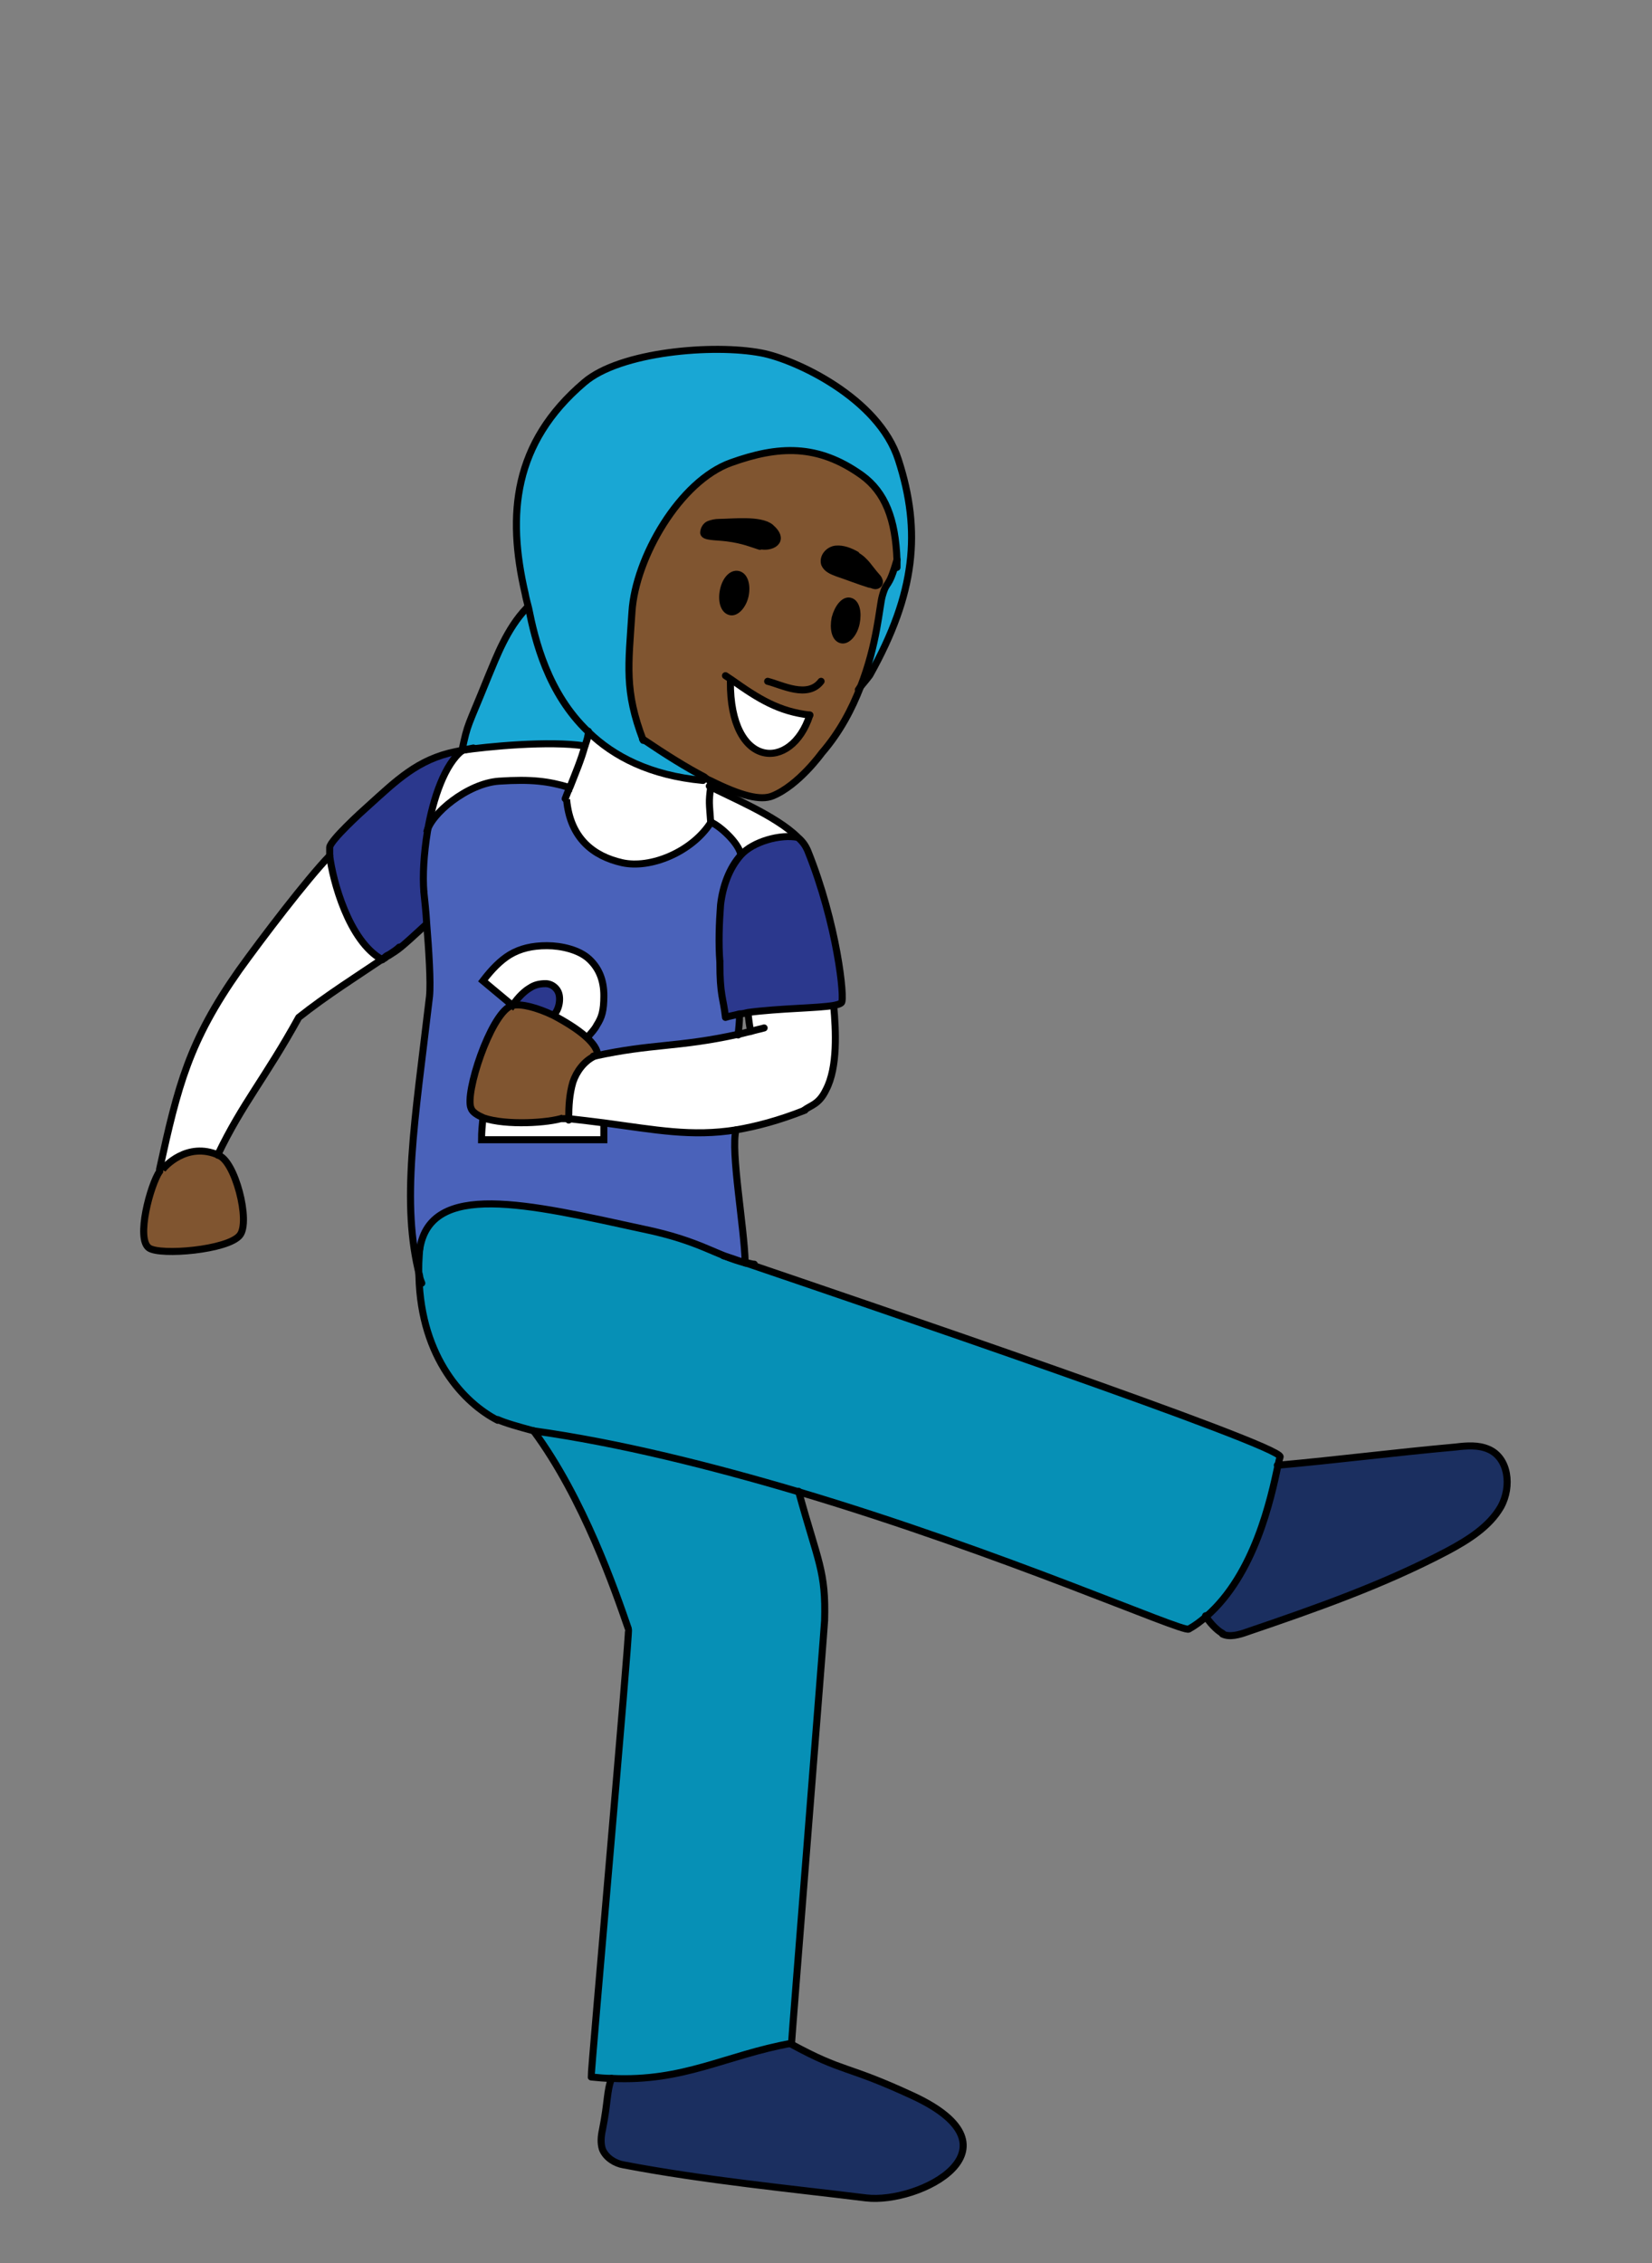 <?xml version="1.0" encoding="UTF-8"?><svg id="africaModest" xmlns="http://www.w3.org/2000/svg" width="235" height="321.9" viewBox="0 0 235 321.9"><rect x="0" y="0" width="235" height="321.9" fill="#808080" stroke="none"/><defs><style>.cls-1{stroke-linecap:round;stroke-linejoin:round;}.cls-1,.cls-2{fill:none;stroke:#000;}.cls-2{stroke-miterlimit:10;}.cls-3,.cls-4,.cls-5,.cls-6,.cls-7,.cls-8,.cls-9,.cls-10{stroke-width:0px;}.cls-4{fill:#4a62ba;}.cls-5{fill:#2b388d;}.cls-6{fill:#1b2f60;}.cls-7{fill:#19a7d4;}.cls-8{fill:#0690b6;}.cls-9{fill:#805530;}.cls-10{fill:#fff;}</style></defs><path class="cls-6" d="M211.7,206c2.9,1.3,3.4,5.4,1.8,8.2-1.6,2.9-4.6,4.8-7.6,6.3-9.1,4.8-18.8,8.2-28.5,11.5-1.2.4-2.5.8-3.5.3-.8-.4-2-1.7-2.4-2.5,6.9-6,9.2-16.8,10.2-21.5,8.9-.8,16.5-1.8,25.4-2.6,1.5-.1,3.2-.3,4.6.3Z"/><path class="cls-8" d="M59.6,181.6c0-1.3,0-2.6.1-4,1.5-9.7,15.3-6.5,31.8-2.9,8.2,1.8,10.4,3.9,14.5,4.8,0,0,0,0,.1,0,15.7,5.3,76.2,26,75.8,27.5,0,.3-.2.7-.3,1.2-1,4.7-3.3,15.5-10.2,21.5-.8.7-1.6,1.3-2.5,1.8s-26.2-10.7-55.4-19.5c-12.4-3.7-25.5-7-37.8-8.7-2.2-.6-4-1.1-5.1-1.6-4.7-2.4-10.9-8.8-11.2-20.4Z"/><path class="cls-6" d="M130.1,298.1c16.1,7.5.9,15.4-6.7,14.5-10.6-1.2-23.1-2.5-34.5-4.7-1.3-.2-2.5-1-3-2.2-.4-.9-.2-1.8,0-2.8.8-4,.6-5.5,1.3-7.3,10.3.5,16.2-3.3,25.6-5,7.7,4.3,7.8,2.9,17.4,7.4Z"/><path class="cls-7" d="M127.5,79.7c-.2-5.9-1.7-9.7-5-12.1-6.3-4.5-11.9-4.2-18.6-1.8-7.3,2.6-13.6,13.5-14.1,21.2s-1.1,11.2,1.6,18.3c3.4,2.3,6.4,4.1,8.8,5.4l-.2.3c-7.5-.7-12.7-3.4-16.3-6.9-5.7-5.6-7.5-13.1-8.5-17.6-.2-.8-.3-1.5-.5-2.1-2.5-11.3-1.7-21.4,8.4-30,5.1-4.3,18.4-5.5,25.2-4.2,4.8.9,16.7,6.5,19.5,15.2,3.3,10.2,2.4,18.9-4,30.5,0,.1-1.1,1.4-1.5,1.9,2.3-6.1,2.7-11.5,3.1-12.9.7-2.5.8-.7,2.1-5.2Z"/><path class="cls-9" d="M122.4,97.8c-1.2,3.1-2.9,6.4-5.5,9.4,0,0-3.3,4.6-7,6.1-1.7.7-4.5,0-8.9-2.2-.3-.1-.6-.3-.8-.5-2.5-1.3-5.4-3.1-8.8-5.4-2.7-7.1-2.1-10.6-1.6-18.3s6.9-18.5,14.1-21.2c6.7-2.4,12.3-2.7,18.6,1.8,3.3,2.4,4.9,6.1,5,12.1-1.3,4.5-1.4,2.7-2.1,5.2-.4,1.4-.7,6.8-3.1,12.9ZM104.1,96.7l-.2.3c0,12.5,8.7,12.9,11.3,4.8-4.4-.5-7.3-2.3-11.1-5ZM125.1,82.7c0-.3-.2-.6-.4-.8-1-1.1-1.6-2.3-2.9-3-.9-.5-1.9-.9-2.9-.8s-1.9,1.1-1.6,2.1c.3.7,1,1,1.8,1.3,1.5.5,3,1.1,4.6,1.6.3,0,.6.2.8.2.3,0,.6-.2.6-.5ZM121.8,88.5c.3-1.5,0-2.9-.9-3.1-.8-.2-1.7.9-2.1,2.4-.3,1.5,0,2.9.9,3.1.8.2,1.8-.9,2.1-2.4ZM108.1,77.7c1.4.4,3.9-.7,1.5-2.6-1.5-1.3-5.5-.8-7.3-.7-.5,0-1,0-1.5.3-.5.2-.8.7-.7,1.2,0,.6,1.7.5,3.3.7,2.4.3,3.7.9,4.7,1.2ZM105.9,84.6c.3-1.5-.1-2.8-1-3-.9-.2-1.8.8-2.1,2.3-.3,1.5.1,2.8,1,3,.8.2,1.8-.9,2.1-2.3Z"/><path class="cls-3" d="M124.7,81.9c.2.2.4.5.4.8,0,.3-.3.5-.6.5-.3,0-.6,0-.8-.2-1.5-.5-3-1.1-4.6-1.6-.7-.3-1.5-.6-1.8-1.3-.3-1,.6-2,1.6-2.1s2,.4,2.9.8c1.4.7,1.9,1.9,2.9,3Z"/><path class="cls-3" d="M120.9,85.4c.8.2,1.2,1.6.9,3.1-.3,1.5-1.3,2.6-2.1,2.4-.8-.2-1.2-1.6-.9-3.1.3-1.5,1.3-2.6,2.1-2.4Z"/><path class="cls-5" d="M106.4,144.1c-.4,0-.8.1-1.2.2-.7.1-1.4.3-2,.5-.3-2.9-.7-3-.8-7.9-.2-2.6-.1-5.5.1-8.1.3-2.6,1.2-5.2,2.9-7.1s5.6-3,8.1-2.5c.6.6,1.1,1.3,1.4,1.9,4.2,10.5,5.2,21.1,4.8,21.6-.2.2-.5.3-1.1.4-2.3.4-7.7.3-12.2,1Z"/><path class="cls-10" d="M85.9,159.7c-1.6-.2-3.2-.4-5-.6,0-1.7,0-3.5.6-5.2.5-1.6,1.6-3.1,3.1-3.7,8.2-1.7,11.9-1.1,20.4-3.1.6-.1,1.1-.3,1.7-.4-.1-.8-.2-1.8-.4-2.6,4.5-.6,9.9-.6,12.2-1h0c.3,3.4.6,8.7-1.1,12-1,2.1-2.2,2.2-3.1,2.9-3.8,1.5-6.9,2.3-9.8,2.8-6.3,1-11.4,0-18.8-1Z"/><path class="cls-8" d="M113.7,212.2c2.8,10.2,3.9,11.3,3.7,18.4,0,.6-4.7,59.5-4.7,60.1-9.4,1.6-15.3,5.4-25.6,5-.9,0-1.9-.1-2.9-.2-.1-.4,5.5-63.2,5.3-63.7-1.9-5.5-6.4-18.6-13.5-28.2,12.2,1.7,25.3,5,37.8,8.7Z"/><path class="cls-10" d="M113.5,119.2c-2.5-.5-6.4.6-8.1,2.5-.3-1.8-3.3-4.4-4.4-4.7,0,0,0,0,0,0-.3-2.8-.4-2.8,0-5.1,2.8,1.5,9.5,4.2,12.6,7.3Z"/><path class="cls-10" d="M115.2,101.7c-2.6,8.1-11.4,7.7-11.3-4.8l.2-.3c3.8,2.7,6.7,4.6,11.1,5Z"/><path class="cls-3" d="M109.7,75c2.3,2,0,3-1.5,2.6-1-.3-2.3-.9-4.7-1.2-1.6-.2-3.2-.1-3.3-.7,0-.5.3-1,.7-1.2.5-.2,1-.3,1.5-.3,1.8,0,5.8-.5,7.3.7Z"/><path class="cls-5" d="M106,179.5s0,0,.1,0c0,0,0,0-.1,0h0Z"/><path class="cls-3" d="M105,81.6c.8.2,1.3,1.5,1,3-.3,1.5-1.3,2.5-2.1,2.3-.9-.2-1.3-1.5-1-3,.3-1.5,1.3-2.5,2.1-2.3Z"/><path class="cls-4" d="M106,179.5h0c-4.1-1-6.3-3-14.5-4.8-16.5-3.6-30.3-6.9-31.8,2.9-.1,1.4-.2,2.7-.1,4-2.7-10.6-.6-22,1.4-39.8.2-2,0-6.5-.4-10.3-.2-1.8-.3-3.5-.4-4.5-.2-2.4,0-5.5.5-8.6.6-2.6,5.8-6.9,10.3-7.3,4.6-.4,7,0,10,.9-.3.6-.5,1.2-.7,1.7.5,5.6,3.9,8.1,7.9,9,4,.9,9.9-1.5,12.6-5.7,1.1.3,4.1,2.9,4.4,4.7-1.7,1.9-2.6,4.5-2.9,7.1-.3,2.6-.4,5.5-.1,8.1,0,4.9.5,5.1.8,7.9.6-.2,1.3-.3,2-.5,0,1.2-.1,1.7-.2,2.9-8.6,1.9-12.2,1.3-20.4,3.1.1,0,.3-.1.4-.2h0c0-.8-.6-1.7-1.6-2.6.5-.6,1-1.2,1.3-1.7.7-1.2,1-2.6,1-4.2s-.7-3.9-2.1-5.2-3.4-1.9-6-1.9-3.8.4-5.3,1.3c-1.3.8-2.5,2-3.8,3.7l4.2,3.5h0c-.1.1-.2.2-.3.2-2.9,1.4-6.5,12.4-5.6,14.5.2.6.9,1,1.8,1.4-.1,1-.2,2-.2,3.1h17.4v-2.4c7.4,1,12.5,2,18.8,1-.8,3,1.2,14,1.3,18.8Z"/><path class="cls-10" d="M81.1,112c.7-1.8,1.6-3.9,2.1-5.8.2-.8.4-1.5.5-2.1,3.6,3.5,8.8,6.2,16.3,6.9l.2-.3c.3.2.6.3.8.5,0,.3,0,.5,0,.8-.3,2.3-.2,2.2,0,5.1,0,0,0,0,0,0-2.7,4.2-8.6,6.6-12.6,5.7-4-.9-7.4-3.4-7.9-9,.2-.5.4-1.1.7-1.7Z"/><path class="cls-10" d="M80.9,159.1c1.8.2,3.4.4,5,.6v2.4h-17.4c0-1.1.1-2.1.2-3.1,3.2,1.1,9.3.7,11.3,0,.3,0,.6,0,.8,0Z"/><path class="cls-10" d="M83.7,136.3c1.4,1.3,2.1,3,2.1,5.2s-.3,3.1-1,4.2c-.3.6-.8,1.1-1.3,1.7-1.2-1.1-3-2.2-4.7-3.1.1-.1.2-.2.3-.3.4-.6.6-1.3.6-2s-.2-1.2-.6-1.6c-.4-.4-.9-.6-1.4-.6-.9,0-1.6.2-2.2.6-.7.4-1.6,1.2-2.5,2.5l-4.2-3.5c1.3-1.7,2.5-2.9,3.8-3.7,1.5-.9,3.2-1.3,5.3-1.3s4.6.6,6,1.9Z"/><path class="cls-9" d="M84.6,150.2c-1.5.7-2.6,2.2-3.1,3.7-.5,1.7-.6,3.4-.6,5.2-.3,0-.5,0-.8,0-2,.7-8.2,1.1-11.3,0-.9-.3-1.6-.8-1.8-1.4-.9-2.2,2.7-13.2,5.6-14.5.1,0,.2,0,.3-.1,1.3-.3,3.6.3,5.8,1.4,1.8.8,3.5,2,4.7,3.1,1,.9,1.6,1.7,1.6,2.5h0c-.1.1-.3.2-.4.2Z"/><path class="cls-7" d="M83.7,104c0,.6-.2,1.3-.5,2.1h0c-5-.8-14.1.1-17.4.6.9-4.2.7-3,3.8-10.7,1-2.6,2.6-6.7,5.4-9.6h.3c.9,4.5,2.7,12,8.5,17.6Z"/><path class="cls-10" d="M83.1,106.1h0c-.5,1.9-1.4,4-2.1,5.8-3-.9-5.4-1.2-10-.9-4.5.3-9.8,4.7-10.3,7.3.8-4.9,2.4-9.7,5-11.6,3.3-.5,12.4-1.4,17.4-.6Z"/><path class="cls-5" d="M79,140.4c.4.4.6.9.6,1.6s-.2,1.4-.6,2c0,.1-.2.2-.3.3-2.3-1.1-4.6-1.7-5.8-1.4h0c1-1.3,1.8-2.1,2.5-2.6.6-.4,1.4-.6,2.2-.6s1,.2,1.4.6Z"/><path class="cls-5" d="M55.3,135.8c0,0-.1,0-.2.1-.1,0-.2.2-.4.3-.1,0-.2.2-.3.2-4.8-2.6-7.1-11.4-7.5-14.8,0-.6,0-1,0-1.2.1-1,4.6-5.1,5.4-5.8,4.1-3.7,7.1-6.7,12.5-7.8s.6-.1,1-.2c-2.5,1.9-4.2,6.8-5,11.6-.5,3.1-.7,6.2-.5,8.6.1,1,.3,2.7.4,4.5h0c-3.9,3.7-3.9,3.5-5.3,4.4Z"/><path class="cls-10" d="M54.4,136.5c-3.4,2.3-8,5.2-11.9,8.3-4.8,8.7-8,12.2-11.5,19.5h0c-4.5-2-7.8,1.7-8,2.1h-.3c2.6-12,4.3-18.3,11.3-28.4,3.2-4.6,9.6-13,12.9-16.3.4,3.4,2.7,12.3,7.5,14.8Z"/><path class="cls-9" d="M31,164.3h0c2.4.6,4.7,9.4,3.1,11.4-1.7,2.1-11.3,2.9-12.9,1.8-1.9-1.3.2-9,1.5-10.9,0-.1,0-.2,0-.3h.3c.2-.3,3.5-4,8-2Z"/><path class="cls-1" d="M65.8,106.7c3.3-.5,12.4-1.4,17.4-.6"/><path class="cls-2" d="M46.9,121.7c0-.6,0-1,0-1.2.1-1,4.6-5.1,5.4-5.8,4.1-3.7,7.1-6.7,12.5-7.8s.6-.1,1-.2"/><path class="cls-1" d="M54.4,136.5c-4.8-2.6-7.1-11.4-7.5-14.8"/><path class="cls-1" d="M55.1,136c-.1,0-.2.2-.4.3"/><path class="cls-1" d="M60.6,131.5c-3.9,3.6-3.9,3.5-5.3,4.4"/><path class="cls-1" d="M46.9,121.7c-3.2,3.3-9.6,11.7-12.9,16.3-7.1,10.1-8.7,16.4-11.3,28.3,0,0,0,.2,0,.3"/><path class="cls-1" d="M56.8,134.7c-.4.4-.9.7-1.5,1.1,0,0-.1,0-.2.1-.1,0-.3.2-.4.3-.1,0-.2.2-.3.2-3.4,2.3-8,5.2-11.9,8.3-4.8,8.7-8,12.2-11.5,19.5"/><path class="cls-1" d="M31,164.3c2.4.6,4.7,9.5,3.1,11.4-1.7,2.1-11.3,2.9-12.9,1.8-1.9-1.3.2-9,1.5-10.9"/><path class="cls-1" d="M102.4,136.8c0,4.9.5,5.1.8,7.9.6-.2,1.3-.3,2-.5.4,0,.8-.1,1.2-.2,4.5-.6,9.9-.6,12.2-1,.5-.1.9-.2,1.1-.4.5-.5-.6-11.2-4.8-21.6-.3-.7-.7-1.3-1.4-1.9-3.1-3.1-9.8-5.8-12.6-7.3,0,0,0,0,0,0"/><path class="cls-1" d="M114.5,157.9c-3.8,1.5-6.9,2.3-9.8,2.8-6.3,1-11.4,0-18.8-1-1.6-.2-3.2-.4-5-.6-.3,0-.5,0-.8,0"/><path class="cls-1" d="M84.6,150.2c0,0-.1,0-.2,0"/><path class="cls-2" d="M105,147.1c-8.6,1.9-12.2,1.3-20.4,3.1"/><path class="cls-1" d="M108.7,146.2c-.7.2-1.3.3-1.9.5-.6.1-1.2.3-1.7.4"/><path class="cls-2" d="M85,150c0-.7-.6-1.6-1.6-2.5-1.2-1.1-3-2.2-4.7-3.1-2.3-1.1-4.6-1.7-5.8-1.4-.1,0-.2,0-.3.1-2.9,1.4-6.5,12.4-5.6,14.5.2.6.9,1,1.8,1.4,3.2,1.1,9.3.7,11.3,0"/><path class="cls-1" d="M118.6,143.1c.3,3.4.6,8.7-1.1,11.9-1,2.1-2.2,2.2-3.1,2.9"/><path class="cls-1" d="M83.7,104c0,.6-.2,1.3-.5,2.1-.5,1.9-1.4,4-2.1,5.8-.3.6-.5,1.2-.7,1.7"/><path class="cls-1" d="M60.3,126.9c.1,1,.3,2.7.4,4.5.3,3.7.6,8.3.4,10.3-2.1,17.9-4.1,29.3-1.4,39.8,0,.3.2.7.3,1"/><path class="cls-1" d="M104.7,160.7s0,0,0,0c-.8,3,1.2,14,1.3,18.8h0"/><path class="cls-1" d="M75.9,203.5c12.2,1.7,25.3,5,37.8,8.7,29.2,8.7,54.5,20,55.4,19.5s1.7-1.1,2.5-1.8c6.9-6,9.2-16.8,10.2-21.5.1-.5.2-.9.3-1.2.4-1.6-60.2-22.2-75.8-27.5,0,0-.1,0-.1,0-1.7-.6-2.9-1-3.3-1.1"/><path class="cls-1" d="M70.8,201.9c1.1.5,2.9,1,5.1,1.6"/><path class="cls-1" d="M75.9,203.5c7.1,9.6,11.6,22.7,13.5,28.2.2.5-5.4,63.3-5.3,63.7,1,.1,2,.2,2.9.2,10.3.5,16.2-3.3,25.6-5,0-.6,4.7-59.5,4.7-60.1.2-7.1-.9-8.2-3.7-18.4"/><path class="cls-1" d="M87,295.6c-.7,1.8-.5,3.3-1.3,7.3-.2.9-.3,1.9,0,2.8.5,1.2,1.8,2,3,2.2,11.5,2.2,24,3.4,34.5,4.7,7.6.9,22.8-7,6.7-14.5-9.7-4.5-9.7-3.2-17.4-7.4"/><path class="cls-1" d="M59.7,177.6c-.1,1.4-.2,2.7-.1,4,.3,11.6,6.5,18,11.2,20.4"/><path class="cls-1" d="M173.9,232.4c1,.5,2.4.1,3.5-.3,9.7-3.3,19.4-6.7,28.5-11.5,3-1.6,6-3.5,7.6-6.3,1.6-2.9,1.1-7-1.8-8.2-1.4-.6-3-.5-4.6-.3-8.9.8-16.5,1.8-25.4,2.6h0"/><path class="cls-1" d="M171.5,229.8c.4.8,1.6,2.1,2.4,2.5"/><path class="cls-1" d="M107.3,179.8c-.4,0-.8-.2-1.2-.2,0,0,0,0-.1,0-4.1-1-6.3-3.1-14.5-4.8-16.5-3.6-30.3-6.9-31.8,2.9"/><path class="cls-2" d="M101.1,111.1c0,.3,0,.5,0,.8-.3,2.3-.2,2.2,0,5.1,0,0,0,0,0,0-2.7,4.2-8.6,6.6-12.6,5.7-4-.9-7.4-3.4-7.9-9"/><path class="cls-2" d="M106.4,143.9c0,0,0,.1,0,.2.1.8.2,1.8.4,2.6,0,0,0,.2,0,.3"/><path class="cls-1" d="M105.2,144.3c0,1.2-.1,1.7-.2,2.9h0"/><path class="cls-2" d="M65.8,106.7c-2.5,1.9-4.2,6.8-5,11.6-.5,3.1-.7,6.2-.5,8.6"/><path class="cls-2" d="M102.4,136.8c-.2-2.6-.1-5.5.1-8.1.3-2.6,1.2-5.2,2.9-7.1s5.6-3,8.1-2.5"/><path class="cls-2" d="M81.4,112.1c-.1,0-.2,0-.4-.1-3-.9-5.4-1.2-10-.9-4.5.3-9.8,4.7-10.3,7.3"/><path class="cls-2" d="M100.7,116.9c0,0,.2,0,.3,0,1.1.3,4.1,2.9,4.4,4.7"/><path class="cls-2" d="M85.9,159.5v2.6h-17.4c0-1.1.1-2.1.2-3.1"/><path class="cls-2" d="M78.5,144.6c0,0,.1-.2.2-.2.1-.1.2-.2.3-.3.4-.6.6-1.3.6-2s-.2-1.2-.6-1.6c-.4-.4-.9-.6-1.4-.6-.9,0-1.6.2-2.2.6-.7.4-1.6,1.2-2.5,2.5l-4.2-3.5c1.3-1.7,2.5-2.9,3.8-3.7,1.5-.9,3.2-1.3,5.3-1.3s4.6.6,6,1.9,2.1,3,2.1,5.2-.3,3.1-1,4.2c-.3.6-.8,1.1-1.3,1.7,0,0-.1.1-.2.2"/><path class="cls-1" d="M127.6,79.6s0,0,0,0c-1.3,4.5-1.4,2.7-2.1,5.2-.4,1.4-.7,6.8-3.1,12.9-1.2,3.1-2.9,6.4-5.5,9.4,0,0-3.3,4.6-7,6.1-1.7.7-4.5,0-8.9-2.2-.3-.1-.6-.3-.8-.5-2.5-1.3-5.4-3.1-8.8-5.4"/><path class="cls-1" d="M116.8,96.9c-1.9,2.5-5.6.5-7.6,0"/><path class="cls-1" d="M118.8,87.9c-.3,1.5,0,2.9.9,3.1.8.2,1.8-.9,2.1-2.4.3-1.5,0-2.9-.9-3.1-.8-.2-1.7.9-2.1,2.4Z"/><path class="cls-1" d="M102.9,84c-.3,1.5.1,2.8,1,3,.8.2,1.8-.9,2.1-2.3.3-1.5-.1-2.8-1-3-.9-.2-1.8.8-2.1,2.3Z"/><path class="cls-1" d="M115.2,101.7c-4.4-.5-7.3-2.3-11.1-5-.3-.2-.6-.4-.9-.6"/><path class="cls-1" d="M115.2,101.7c-2.6,8.1-11.4,7.7-11.3-4.8"/><path class="cls-1" d="M108.1,77.7c-1-.3-2.3-.9-4.7-1.2-1.6-.2-3.2-.1-3.3-.7,0-.5.3-1,.7-1.2.5-.2,1-.3,1.5-.3,1.8,0,5.8-.5,7.3.7,2.3,2,0,3-1.5,2.6Z"/><path class="cls-1" d="M121.8,78.9c-.9-.5-1.9-.9-2.9-.8s-1.9,1.1-1.6,2.1c.3.7,1,1,1.8,1.3,1.5.5,3,1.1,4.6,1.6.3,0,.6.2.8.2.3,0,.6-.2.6-.5,0-.3-.2-.6-.4-.8-1-1.1-1.6-2.3-2.9-3Z"/><path class="cls-1" d="M127.6,80.7c0-.3,0-.7,0-1-.2-5.9-1.7-9.7-5-12.1-6.3-4.5-11.9-4.2-18.6-1.8-7.3,2.6-13.6,13.5-14.1,21.2s-1.1,11.2,1.6,18.3"/><path class="cls-1" d="M122.1,98.1s.1-.1.2-.3c.5-.6,1.5-1.8,1.5-1.9,6.4-11.5,7.3-20.3,4-30.5-2.8-8.8-14.7-14.3-19.5-15.2-6.8-1.3-20.1-.2-25.2,4.2-10.1,8.6-11,18.8-8.4,30,.1.6.3,1.3.5,2.1.9,4.5,2.7,12.1,8.5,17.6,3.6,3.5,8.8,6.2,16.3,6.9"/><path class="cls-1" d="M74.9,86.5c-2.8,2.9-4.3,7-5.4,9.6-3.1,7.7-2.9,6.5-3.8,10.7"/><path class="cls-2" d="M31.1,164.3s0,0,0,0c-4.5-2-7.8,1.7-8,2.1,0,0,0,0,0,0"/><path class="cls-1" d="M85,150c-.1,0-.3.1-.4.2-1.5.7-2.6,2.2-3.1,3.7-.5,1.7-.6,3.4-.6,5.2,0,0,0,.1,0,.2"/></svg>
